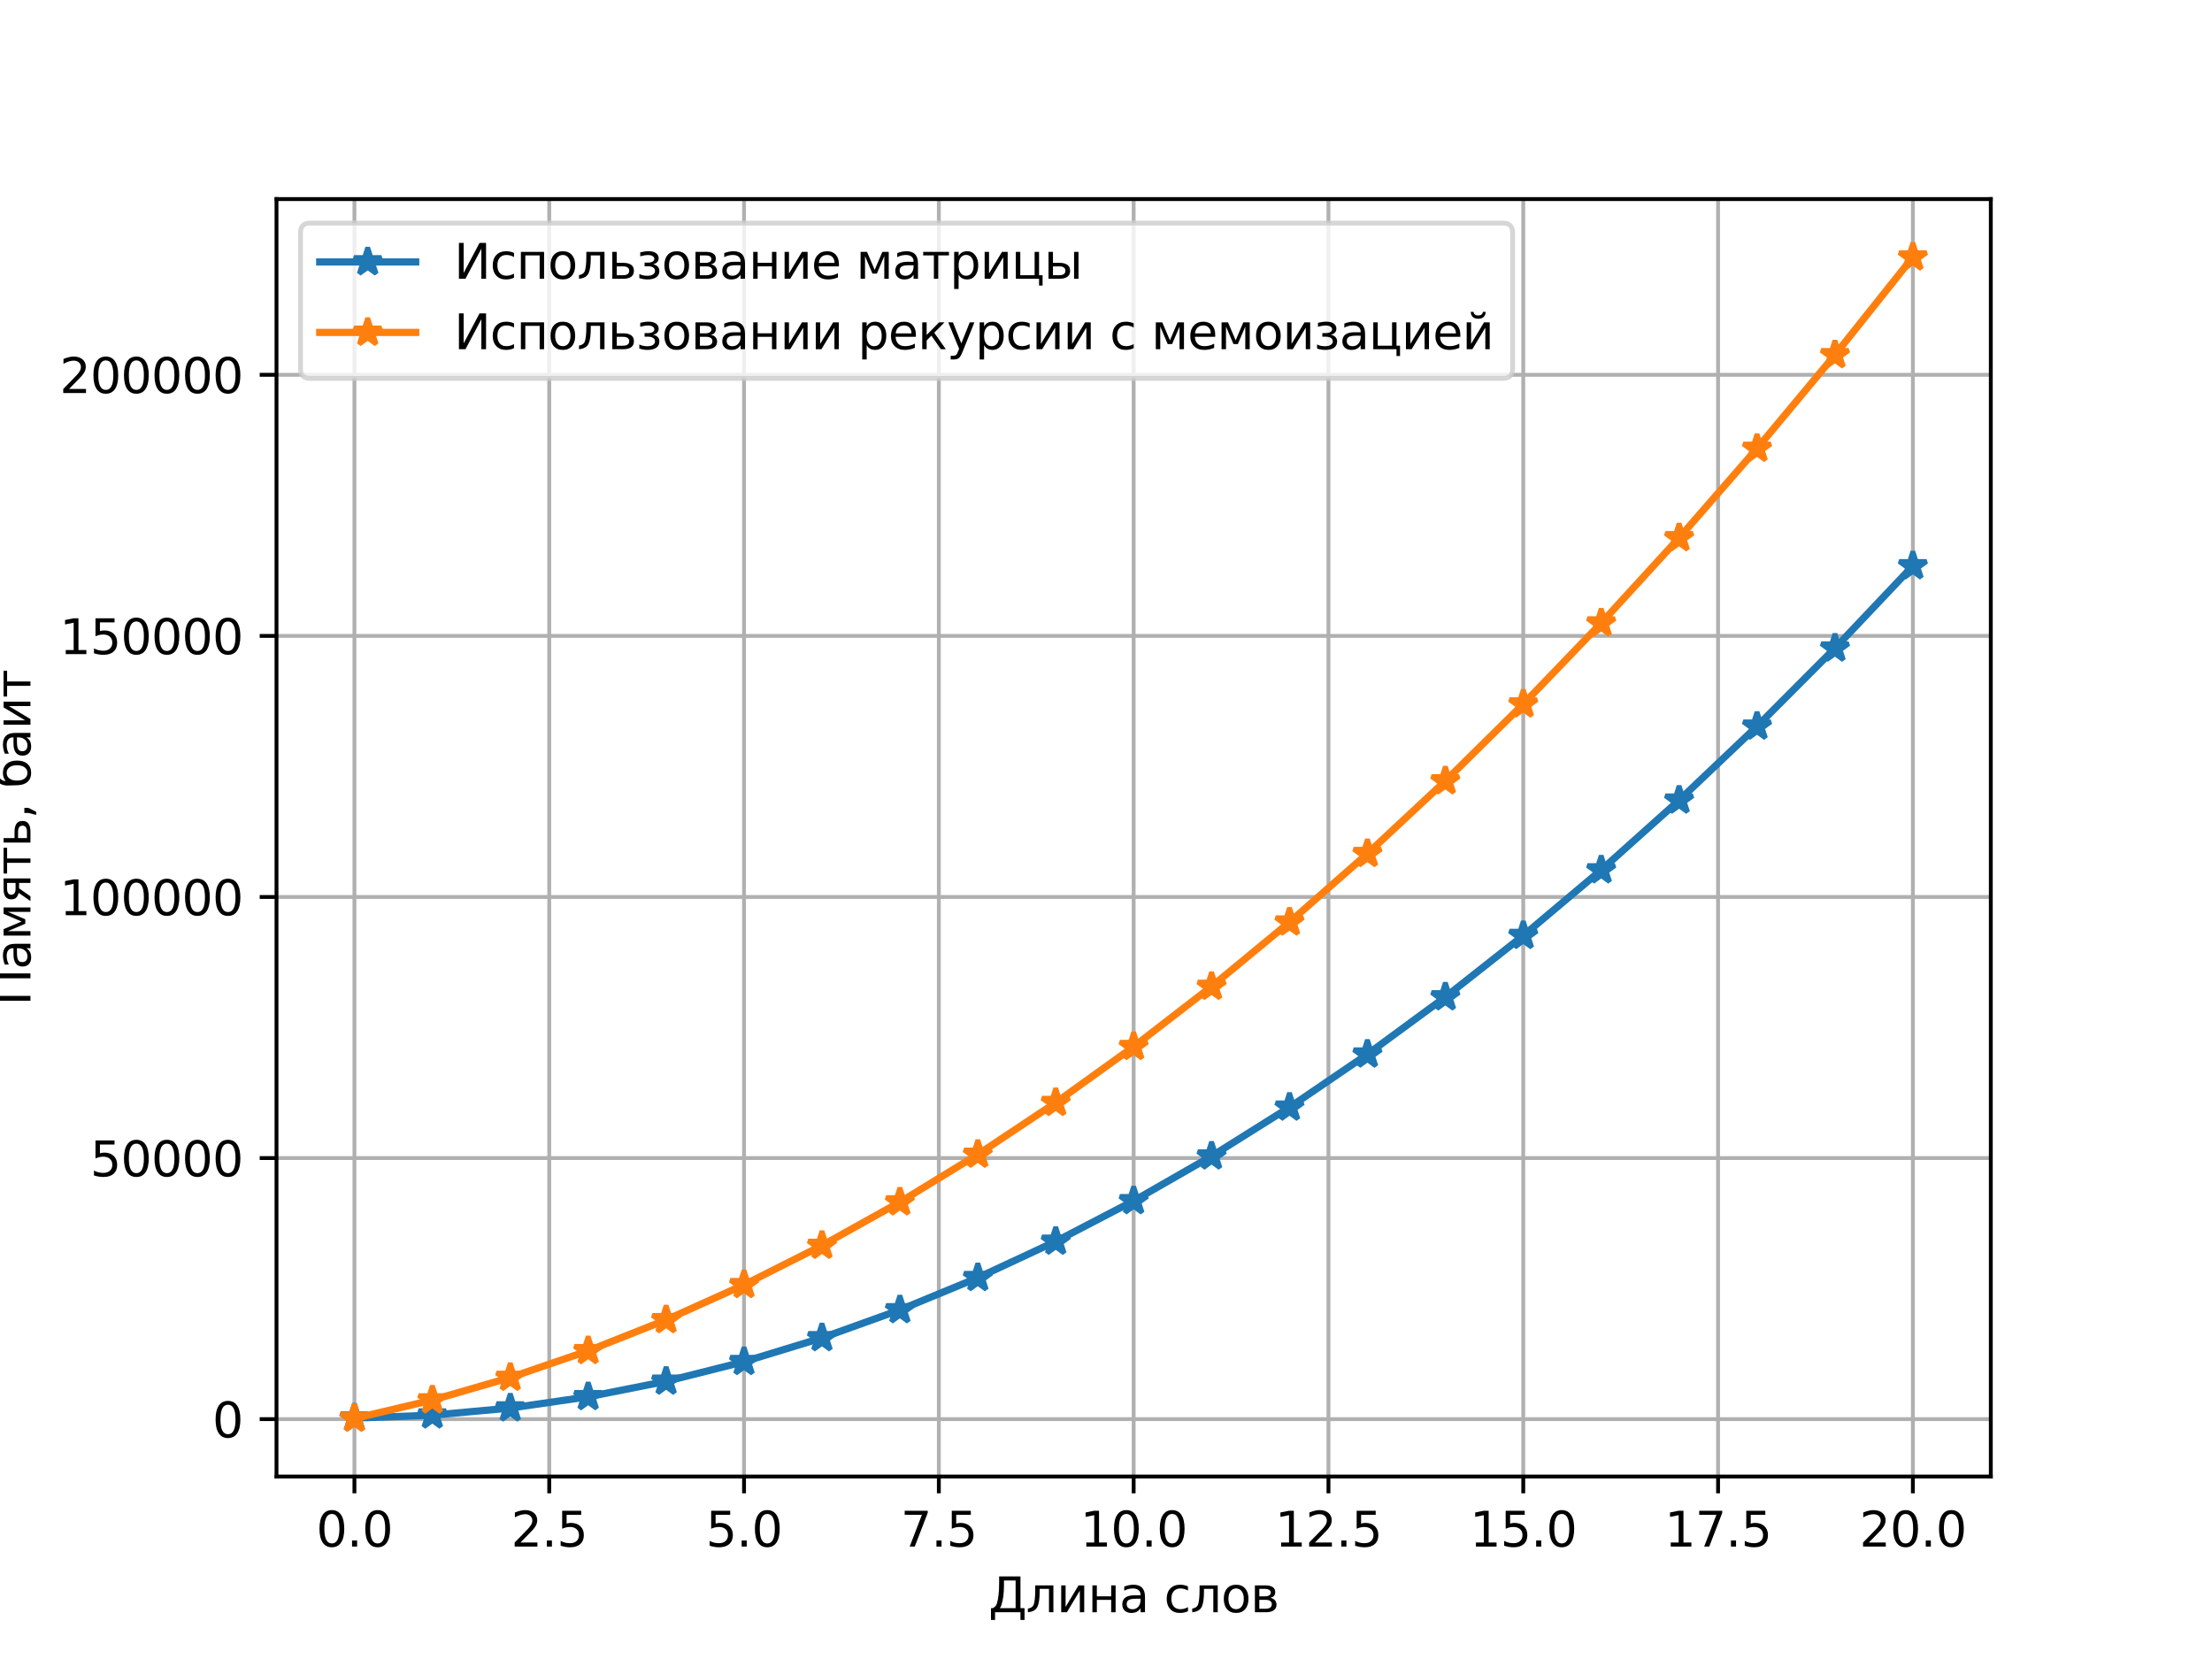 <?xml version="1.0" encoding="utf-8" standalone="no"?>
<!DOCTYPE svg PUBLIC "-//W3C//DTD SVG 1.1//EN"
  "http://www.w3.org/Graphics/SVG/1.1/DTD/svg11.dtd">
<svg height="345.6pt" version="1.1" viewBox="0 0 460.8 345.6" width="460.8pt" xmlns="http://www.w3.org/2000/svg" xmlns:xlink="http://www.w3.org/1999/xlink">
 <defs>
  <style type="text/css">*{stroke-linecap:butt;stroke-linejoin:round;}</style>
 </defs>
 <g id="figure_1">
  <g id="patch_1">
   <path d="M 0 345.6 
L 460.8 345.6 
L 460.8 0 
L 0 0 
z
" style="fill:#ffffff;"/>
  </g>
  <g id="axes_1">
   <g id="patch_2">
    <path d="M 57.6 307.584 
L 414.72 307.584 
L 414.72 41.472 
L 57.6 41.472 
z
" style="fill:#ffffff;"/>
   </g>
   <g id="matplotlib.axis_1">
    <g id="xtick_1">
     <g id="line2d_1">
      <path clip-path="url(#pf366c580e3)" d="M 73.833 307.584 
L 73.833 41.472 
" style="fill:none;stroke:#b0b0b0;stroke-linecap:square;stroke-width:0.8;"/>
     </g>
     <g id="line2d_2">
      <defs>
       <path d="M 0 0 
L 0 3.5 
" id="me7eee700e1" style="stroke:#000000;stroke-width:0.8;"/>
      </defs>
      <g>
       <use style="stroke:#000000;stroke-width:0.8;" x="73.833" xlink:href="#me7eee700e1" y="307.584"/>
      </g>
     </g>
     <g id="text_1">
      <!-- 0.0 -->
      <g transform="translate(65.881 322.182)scale(0.1 -0.1)">
       <defs>
        <path d="M 2034 4250 
Q 1547 4250 1301 3770 
Q 1056 3291 1056 2328 
Q 1056 1369 1301 889 
Q 1547 409 2034 409 
Q 2525 409 2770 889 
Q 3016 1369 3016 2328 
Q 3016 3291 2770 3770 
Q 2525 4250 2034 4250 
z
M 2034 4750 
Q 2819 4750 3233 4129 
Q 3647 3509 3647 2328 
Q 3647 1150 3233 529 
Q 2819 -91 2034 -91 
Q 1250 -91 836 529 
Q 422 1150 422 2328 
Q 422 3509 836 4129 
Q 1250 4750 2034 4750 
z
" id="DejaVuSans-30" transform="scale(0.016)"/>
        <path d="M 684 794 
L 1344 794 
L 1344 0 
L 684 0 
L 684 794 
z
" id="DejaVuSans-2e" transform="scale(0.016)"/>
       </defs>
       <use xlink:href="#DejaVuSans-30"/>
       <use x="63.623" xlink:href="#DejaVuSans-2e"/>
       <use x="95.41" xlink:href="#DejaVuSans-30"/>
      </g>
     </g>
    </g>
    <g id="xtick_2">
     <g id="line2d_3">
      <path clip-path="url(#pf366c580e3)" d="M 114.415 307.584 
L 114.415 41.472 
" style="fill:none;stroke:#b0b0b0;stroke-linecap:square;stroke-width:0.8;"/>
     </g>
     <g id="line2d_4">
      <g>
       <use style="stroke:#000000;stroke-width:0.8;" x="114.415" xlink:href="#me7eee700e1" y="307.584"/>
      </g>
     </g>
     <g id="text_2">
      <!-- 2.5 -->
      <g transform="translate(106.463 322.182)scale(0.1 -0.1)">
       <defs>
        <path d="M 1228 531 
L 3431 531 
L 3431 0 
L 469 0 
L 469 531 
Q 828 903 1448 1529 
Q 2069 2156 2228 2338 
Q 2531 2678 2651 2914 
Q 2772 3150 2772 3378 
Q 2772 3750 2511 3984 
Q 2250 4219 1831 4219 
Q 1534 4219 1204 4116 
Q 875 4013 500 3803 
L 500 4441 
Q 881 4594 1212 4672 
Q 1544 4750 1819 4750 
Q 2544 4750 2975 4387 
Q 3406 4025 3406 3419 
Q 3406 3131 3298 2873 
Q 3191 2616 2906 2266 
Q 2828 2175 2409 1742 
Q 1991 1309 1228 531 
z
" id="DejaVuSans-32" transform="scale(0.016)"/>
        <path d="M 691 4666 
L 3169 4666 
L 3169 4134 
L 1269 4134 
L 1269 2991 
Q 1406 3038 1543 3061 
Q 1681 3084 1819 3084 
Q 2600 3084 3056 2656 
Q 3513 2228 3513 1497 
Q 3513 744 3044 326 
Q 2575 -91 1722 -91 
Q 1428 -91 1123 -41 
Q 819 9 494 109 
L 494 744 
Q 775 591 1075 516 
Q 1375 441 1709 441 
Q 2250 441 2565 725 
Q 2881 1009 2881 1497 
Q 2881 1984 2565 2268 
Q 2250 2553 1709 2553 
Q 1456 2553 1204 2497 
Q 953 2441 691 2322 
L 691 4666 
z
" id="DejaVuSans-35" transform="scale(0.016)"/>
       </defs>
       <use xlink:href="#DejaVuSans-32"/>
       <use x="63.623" xlink:href="#DejaVuSans-2e"/>
       <use x="95.41" xlink:href="#DejaVuSans-35"/>
      </g>
     </g>
    </g>
    <g id="xtick_3">
     <g id="line2d_5">
      <path clip-path="url(#pf366c580e3)" d="M 154.996 307.584 
L 154.996 41.472 
" style="fill:none;stroke:#b0b0b0;stroke-linecap:square;stroke-width:0.8;"/>
     </g>
     <g id="line2d_6">
      <g>
       <use style="stroke:#000000;stroke-width:0.8;" x="154.996" xlink:href="#me7eee700e1" y="307.584"/>
      </g>
     </g>
     <g id="text_3">
      <!-- 5.0 -->
      <g transform="translate(147.045 322.182)scale(0.1 -0.1)">
       <use xlink:href="#DejaVuSans-35"/>
       <use x="63.623" xlink:href="#DejaVuSans-2e"/>
       <use x="95.41" xlink:href="#DejaVuSans-30"/>
      </g>
     </g>
    </g>
    <g id="xtick_4">
     <g id="line2d_7">
      <path clip-path="url(#pf366c580e3)" d="M 195.578 307.584 
L 195.578 41.472 
" style="fill:none;stroke:#b0b0b0;stroke-linecap:square;stroke-width:0.8;"/>
     </g>
     <g id="line2d_8">
      <g>
       <use style="stroke:#000000;stroke-width:0.8;" x="195.578" xlink:href="#me7eee700e1" y="307.584"/>
      </g>
     </g>
     <g id="text_4">
      <!-- 7.5 -->
      <g transform="translate(187.627 322.182)scale(0.1 -0.1)">
       <defs>
        <path d="M 525 4666 
L 3525 4666 
L 3525 4397 
L 1831 0 
L 1172 0 
L 2766 4134 
L 525 4134 
L 525 4666 
z
" id="DejaVuSans-37" transform="scale(0.016)"/>
       </defs>
       <use xlink:href="#DejaVuSans-37"/>
       <use x="63.623" xlink:href="#DejaVuSans-2e"/>
       <use x="95.41" xlink:href="#DejaVuSans-35"/>
      </g>
     </g>
    </g>
    <g id="xtick_5">
     <g id="line2d_9">
      <path clip-path="url(#pf366c580e3)" d="M 236.16 307.584 
L 236.16 41.472 
" style="fill:none;stroke:#b0b0b0;stroke-linecap:square;stroke-width:0.8;"/>
     </g>
     <g id="line2d_10">
      <g>
       <use style="stroke:#000000;stroke-width:0.8;" x="236.16" xlink:href="#me7eee700e1" y="307.584"/>
      </g>
     </g>
     <g id="text_5">
      <!-- 10.0 -->
      <g transform="translate(225.027 322.182)scale(0.1 -0.1)">
       <defs>
        <path d="M 794 531 
L 1825 531 
L 1825 4091 
L 703 3866 
L 703 4441 
L 1819 4666 
L 2450 4666 
L 2450 531 
L 3481 531 
L 3481 0 
L 794 0 
L 794 531 
z
" id="DejaVuSans-31" transform="scale(0.016)"/>
       </defs>
       <use xlink:href="#DejaVuSans-31"/>
       <use x="63.623" xlink:href="#DejaVuSans-30"/>
       <use x="127.246" xlink:href="#DejaVuSans-2e"/>
       <use x="159.033" xlink:href="#DejaVuSans-30"/>
      </g>
     </g>
    </g>
    <g id="xtick_6">
     <g id="line2d_11">
      <path clip-path="url(#pf366c580e3)" d="M 276.742 307.584 
L 276.742 41.472 
" style="fill:none;stroke:#b0b0b0;stroke-linecap:square;stroke-width:0.8;"/>
     </g>
     <g id="line2d_12">
      <g>
       <use style="stroke:#000000;stroke-width:0.8;" x="276.742" xlink:href="#me7eee700e1" y="307.584"/>
      </g>
     </g>
     <g id="text_6">
      <!-- 12.5 -->
      <g transform="translate(265.609 322.182)scale(0.1 -0.1)">
       <use xlink:href="#DejaVuSans-31"/>
       <use x="63.623" xlink:href="#DejaVuSans-32"/>
       <use x="127.246" xlink:href="#DejaVuSans-2e"/>
       <use x="159.033" xlink:href="#DejaVuSans-35"/>
      </g>
     </g>
    </g>
    <g id="xtick_7">
     <g id="line2d_13">
      <path clip-path="url(#pf366c580e3)" d="M 317.324 307.584 
L 317.324 41.472 
" style="fill:none;stroke:#b0b0b0;stroke-linecap:square;stroke-width:0.8;"/>
     </g>
     <g id="line2d_14">
      <g>
       <use style="stroke:#000000;stroke-width:0.8;" x="317.324" xlink:href="#me7eee700e1" y="307.584"/>
      </g>
     </g>
     <g id="text_7">
      <!-- 15.0 -->
      <g transform="translate(306.191 322.182)scale(0.1 -0.1)">
       <use xlink:href="#DejaVuSans-31"/>
       <use x="63.623" xlink:href="#DejaVuSans-35"/>
       <use x="127.246" xlink:href="#DejaVuSans-2e"/>
       <use x="159.033" xlink:href="#DejaVuSans-30"/>
      </g>
     </g>
    </g>
    <g id="xtick_8">
     <g id="line2d_15">
      <path clip-path="url(#pf366c580e3)" d="M 357.905 307.584 
L 357.905 41.472 
" style="fill:none;stroke:#b0b0b0;stroke-linecap:square;stroke-width:0.8;"/>
     </g>
     <g id="line2d_16">
      <g>
       <use style="stroke:#000000;stroke-width:0.8;" x="357.905" xlink:href="#me7eee700e1" y="307.584"/>
      </g>
     </g>
     <g id="text_8">
      <!-- 17.5 -->
      <g transform="translate(346.773 322.182)scale(0.1 -0.1)">
       <use xlink:href="#DejaVuSans-31"/>
       <use x="63.623" xlink:href="#DejaVuSans-37"/>
       <use x="127.246" xlink:href="#DejaVuSans-2e"/>
       <use x="159.033" xlink:href="#DejaVuSans-35"/>
      </g>
     </g>
    </g>
    <g id="xtick_9">
     <g id="line2d_17">
      <path clip-path="url(#pf366c580e3)" d="M 398.487 307.584 
L 398.487 41.472 
" style="fill:none;stroke:#b0b0b0;stroke-linecap:square;stroke-width:0.8;"/>
     </g>
     <g id="line2d_18">
      <g>
       <use style="stroke:#000000;stroke-width:0.8;" x="398.487" xlink:href="#me7eee700e1" y="307.584"/>
      </g>
     </g>
     <g id="text_9">
      <!-- 20.0 -->
      <g transform="translate(387.354 322.182)scale(0.1 -0.1)">
       <use xlink:href="#DejaVuSans-32"/>
       <use x="63.623" xlink:href="#DejaVuSans-30"/>
       <use x="127.246" xlink:href="#DejaVuSans-2e"/>
       <use x="159.033" xlink:href="#DejaVuSans-30"/>
      </g>
     </g>
    </g>
    <g id="text_10">
     <!-- Длина слов -->
     <g transform="translate(205.935 335.861)scale(0.1 -0.1)">
      <defs>
       <path d="M 1459 531 
L 3522 531 
L 3522 4134 
L 2006 4134 
L 2006 3472 
Q 2006 1913 1656 878 
Q 1584 666 1459 531 
z
M 538 531 
Q 956 728 1075 1103 
Q 1378 2066 1378 3784 
L 1378 4666 
L 4153 4666 
L 4153 531 
L 4684 531 
L 4684 -1003 
L 4153 -1003 
L 4153 0 
L 847 0 
L 847 -1003 
L 316 -1003 
L 316 531 
L 538 531 
z
" id="DejaVuSans-414" transform="scale(0.016)"/>
       <path d="M 238 0 
L 238 478 
Q 806 566 981 959 
Q 1194 1513 1194 2928 
L 1194 3500 
L 3559 3500 
L 3559 0 
L 2984 0 
L 2984 3041 
L 1769 3041 
L 1769 2694 
Q 1769 1344 1494 738 
Q 1200 91 238 0 
z
" id="DejaVuSans-43b" transform="scale(0.016)"/>
       <path d="M 3578 3500 
L 3578 0 
L 3006 0 
L 3006 2809 
L 1319 0 
L 581 0 
L 581 3500 
L 1153 3500 
L 1153 697 
L 2838 3500 
L 3578 3500 
z
" id="DejaVuSans-438" transform="scale(0.016)"/>
       <path d="M 581 3500 
L 1159 3500 
L 1159 2072 
L 3025 2072 
L 3025 3500 
L 3603 3500 
L 3603 0 
L 3025 0 
L 3025 1613 
L 1159 1613 
L 1159 0 
L 581 0 
L 581 3500 
z
" id="DejaVuSans-43d" transform="scale(0.016)"/>
       <path d="M 2194 1759 
Q 1497 1759 1228 1600 
Q 959 1441 959 1056 
Q 959 750 1161 570 
Q 1363 391 1709 391 
Q 2188 391 2477 730 
Q 2766 1069 2766 1631 
L 2766 1759 
L 2194 1759 
z
M 3341 1997 
L 3341 0 
L 2766 0 
L 2766 531 
Q 2569 213 2275 61 
Q 1981 -91 1556 -91 
Q 1019 -91 701 211 
Q 384 513 384 1019 
Q 384 1609 779 1909 
Q 1175 2209 1959 2209 
L 2766 2209 
L 2766 2266 
Q 2766 2663 2505 2880 
Q 2244 3097 1772 3097 
Q 1472 3097 1187 3025 
Q 903 2953 641 2809 
L 641 3341 
Q 956 3463 1253 3523 
Q 1550 3584 1831 3584 
Q 2591 3584 2966 3190 
Q 3341 2797 3341 1997 
z
" id="DejaVuSans-430" transform="scale(0.016)"/>
       <path id="DejaVuSans-20" transform="scale(0.016)"/>
       <path d="M 3122 3366 
L 3122 2828 
Q 2878 2963 2633 3030 
Q 2388 3097 2138 3097 
Q 1578 3097 1268 2742 
Q 959 2388 959 1747 
Q 959 1106 1268 751 
Q 1578 397 2138 397 
Q 2388 397 2633 464 
Q 2878 531 3122 666 
L 3122 134 
Q 2881 22 2623 -34 
Q 2366 -91 2075 -91 
Q 1284 -91 818 406 
Q 353 903 353 1747 
Q 353 2603 823 3093 
Q 1294 3584 2113 3584 
Q 2378 3584 2631 3529 
Q 2884 3475 3122 3366 
z
" id="DejaVuSans-441" transform="scale(0.016)"/>
       <path d="M 1959 3097 
Q 1497 3097 1228 2736 
Q 959 2375 959 1747 
Q 959 1119 1226 758 
Q 1494 397 1959 397 
Q 2419 397 2687 759 
Q 2956 1122 2956 1747 
Q 2956 2369 2687 2733 
Q 2419 3097 1959 3097 
z
M 1959 3584 
Q 2709 3584 3137 3096 
Q 3566 2609 3566 1747 
Q 3566 888 3137 398 
Q 2709 -91 1959 -91 
Q 1206 -91 779 398 
Q 353 888 353 1747 
Q 353 2609 779 3096 
Q 1206 3584 1959 3584 
z
" id="DejaVuSans-43e" transform="scale(0.016)"/>
       <path d="M 1156 1613 
L 1156 459 
L 1975 459 
Q 2369 459 2575 607 
Q 2781 756 2781 1038 
Q 2781 1319 2575 1466 
Q 2369 1613 1975 1613 
L 1156 1613 
z
M 1156 3041 
L 1156 2072 
L 1913 2072 
Q 2238 2072 2444 2201 
Q 2650 2331 2650 2563 
Q 2650 2794 2444 2917 
Q 2238 3041 1913 3041 
L 1156 3041 
z
M 581 3500 
L 1950 3500 
Q 2566 3500 2897 3275 
Q 3228 3050 3228 2634 
Q 3228 2313 3059 2123 
Q 2891 1934 2559 1888 
Q 2956 1813 3175 1575 
Q 3394 1338 3394 981 
Q 3394 513 3033 256 
Q 2672 0 2003 0 
L 581 0 
L 581 3500 
z
" id="DejaVuSans-432" transform="scale(0.016)"/>
      </defs>
      <use xlink:href="#DejaVuSans-414"/>
      <use x="78.125" xlink:href="#DejaVuSans-43b"/>
      <use x="142.041" xlink:href="#DejaVuSans-438"/>
      <use x="207.031" xlink:href="#DejaVuSans-43d"/>
      <use x="272.412" xlink:href="#DejaVuSans-430"/>
      <use x="333.691" xlink:href="#DejaVuSans-20"/>
      <use x="365.479" xlink:href="#DejaVuSans-441"/>
      <use x="420.459" xlink:href="#DejaVuSans-43b"/>
      <use x="484.375" xlink:href="#DejaVuSans-43e"/>
      <use x="545.557" xlink:href="#DejaVuSans-432"/>
     </g>
    </g>
   </g>
   <g id="matplotlib.axis_2">
    <g id="ytick_1">
     <g id="line2d_19">
      <path clip-path="url(#pf366c580e3)" d="M 57.6 295.632 
L 414.72 295.632 
" style="fill:none;stroke:#b0b0b0;stroke-linecap:square;stroke-width:0.8;"/>
     </g>
     <g id="line2d_20">
      <defs>
       <path d="M 0 0 
L -3.5 0 
" id="m4c86ac497a" style="stroke:#000000;stroke-width:0.8;"/>
      </defs>
      <g>
       <use style="stroke:#000000;stroke-width:0.8;" x="57.6" xlink:href="#m4c86ac497a" y="295.632"/>
      </g>
     </g>
     <g id="text_11">
      <!-- 0 -->
      <g transform="translate(44.237 299.431)scale(0.1 -0.1)">
       <use xlink:href="#DejaVuSans-30"/>
      </g>
     </g>
    </g>
    <g id="ytick_2">
     <g id="line2d_21">
      <path clip-path="url(#pf366c580e3)" d="M 57.6 241.243 
L 414.72 241.243 
" style="fill:none;stroke:#b0b0b0;stroke-linecap:square;stroke-width:0.8;"/>
     </g>
     <g id="line2d_22">
      <g>
       <use style="stroke:#000000;stroke-width:0.8;" x="57.6" xlink:href="#m4c86ac497a" y="241.243"/>
      </g>
     </g>
     <g id="text_12">
      <!-- 50000 -->
      <g transform="translate(18.788 245.042)scale(0.1 -0.1)">
       <use xlink:href="#DejaVuSans-35"/>
       <use x="63.623" xlink:href="#DejaVuSans-30"/>
       <use x="127.246" xlink:href="#DejaVuSans-30"/>
       <use x="190.869" xlink:href="#DejaVuSans-30"/>
       <use x="254.492" xlink:href="#DejaVuSans-30"/>
      </g>
     </g>
    </g>
    <g id="ytick_3">
     <g id="line2d_23">
      <path clip-path="url(#pf366c580e3)" d="M 57.6 186.855 
L 414.72 186.855 
" style="fill:none;stroke:#b0b0b0;stroke-linecap:square;stroke-width:0.8;"/>
     </g>
     <g id="line2d_24">
      <g>
       <use style="stroke:#000000;stroke-width:0.8;" x="57.6" xlink:href="#m4c86ac497a" y="186.855"/>
      </g>
     </g>
     <g id="text_13">
      <!-- 100000 -->
      <g transform="translate(12.425 190.654)scale(0.1 -0.1)">
       <use xlink:href="#DejaVuSans-31"/>
       <use x="63.623" xlink:href="#DejaVuSans-30"/>
       <use x="127.246" xlink:href="#DejaVuSans-30"/>
       <use x="190.869" xlink:href="#DejaVuSans-30"/>
       <use x="254.492" xlink:href="#DejaVuSans-30"/>
       <use x="318.115" xlink:href="#DejaVuSans-30"/>
      </g>
     </g>
    </g>
    <g id="ytick_4">
     <g id="line2d_25">
      <path clip-path="url(#pf366c580e3)" d="M 57.6 132.466 
L 414.72 132.466 
" style="fill:none;stroke:#b0b0b0;stroke-linecap:square;stroke-width:0.8;"/>
     </g>
     <g id="line2d_26">
      <g>
       <use style="stroke:#000000;stroke-width:0.8;" x="57.6" xlink:href="#m4c86ac497a" y="132.466"/>
      </g>
     </g>
     <g id="text_14">
      <!-- 150000 -->
      <g transform="translate(12.425 136.265)scale(0.1 -0.1)">
       <use xlink:href="#DejaVuSans-31"/>
       <use x="63.623" xlink:href="#DejaVuSans-35"/>
       <use x="127.246" xlink:href="#DejaVuSans-30"/>
       <use x="190.869" xlink:href="#DejaVuSans-30"/>
       <use x="254.492" xlink:href="#DejaVuSans-30"/>
       <use x="318.115" xlink:href="#DejaVuSans-30"/>
      </g>
     </g>
    </g>
    <g id="ytick_5">
     <g id="line2d_27">
      <path clip-path="url(#pf366c580e3)" d="M 57.6 78.078 
L 414.72 78.078 
" style="fill:none;stroke:#b0b0b0;stroke-linecap:square;stroke-width:0.8;"/>
     </g>
     <g id="line2d_28">
      <g>
       <use style="stroke:#000000;stroke-width:0.8;" x="57.6" xlink:href="#m4c86ac497a" y="78.078"/>
      </g>
     </g>
     <g id="text_15">
      <!-- 200000 -->
      <g transform="translate(12.425 81.877)scale(0.1 -0.1)">
       <use xlink:href="#DejaVuSans-32"/>
       <use x="63.623" xlink:href="#DejaVuSans-30"/>
       <use x="127.246" xlink:href="#DejaVuSans-30"/>
       <use x="190.869" xlink:href="#DejaVuSans-30"/>
       <use x="254.492" xlink:href="#DejaVuSans-30"/>
       <use x="318.115" xlink:href="#DejaVuSans-30"/>
      </g>
     </g>
    </g>
    <g id="text_16">
     <!-- Память, байт -->
     <g transform="translate(6.345 209.479)rotate(-90)scale(0.1 -0.1)">
      <defs>
       <path d="M 4184 4666 
L 4184 0 
L 3553 0 
L 3553 4134 
L 1259 4134 
L 1259 0 
L 628 0 
L 628 4666 
L 4184 4666 
z
" id="DejaVuSans-41f" transform="scale(0.016)"/>
       <path d="M 581 3500 
L 1422 3500 
L 2416 1156 
L 3413 3500 
L 4247 3500 
L 4247 0 
L 3669 0 
L 3669 2950 
L 2703 672 
L 2128 672 
L 1159 2950 
L 1159 0 
L 581 0 
L 581 3500 
z
" id="DejaVuSans-43c" transform="scale(0.016)"/>
       <path d="M 1181 2491 
Q 1181 2231 1381 2084 
Q 1581 1938 1953 1938 
L 2728 1938 
L 2728 3041 
L 1953 3041 
Q 1581 3041 1381 2897 
Q 1181 2753 1181 2491 
z
M 363 0 
L 1431 1534 
Q 1069 1616 828 1830 
Q 588 2044 588 2491 
Q 588 2997 923 3248 
Q 1259 3500 1938 3500 
L 3306 3500 
L 3306 0 
L 2728 0 
L 2728 1478 
L 2013 1478 
L 981 0 
L 363 0 
z
" id="DejaVuSans-44f" transform="scale(0.016)"/>
       <path d="M 188 3500 
L 3541 3500 
L 3541 3041 
L 2147 3041 
L 2147 0 
L 1581 0 
L 1581 3041 
L 188 3041 
L 188 3500 
z
" id="DejaVuSans-442" transform="scale(0.016)"/>
       <path d="M 2781 1038 
Q 2781 1319 2576 1466 
Q 2372 1613 1978 1613 
L 1159 1613 
L 1159 459 
L 1978 459 
Q 2372 459 2576 607 
Q 2781 756 2781 1038 
z
M 581 3500 
L 1159 3500 
L 1159 2072 
L 2003 2072 
Q 2672 2072 3033 1817 
Q 3394 1563 3394 1038 
Q 3394 513 3033 256 
Q 2672 0 2003 0 
L 581 0 
L 581 3500 
z
" id="DejaVuSans-44c" transform="scale(0.016)"/>
       <path d="M 750 794 
L 1409 794 
L 1409 256 
L 897 -744 
L 494 -744 
L 750 256 
L 750 794 
z
" id="DejaVuSans-2c" transform="scale(0.016)"/>
       <path d="M 1991 3584 
Q 2741 3584 3169 3096 
Q 3597 2609 3597 1747 
Q 3597 888 3169 398 
Q 2741 -91 1991 -91 
Q 1238 -91 822 384 
Q 406 859 384 1747 
L 366 2463 
Q 350 2834 350 2963 
Q 350 3463 531 3831 
Q 816 4409 1308 4659 
Q 1800 4909 2625 4916 
Q 3006 4919 3175 4972 
L 3334 4516 
Q 3181 4453 3041 4450 
L 2259 4397 
Q 1866 4369 1628 4231 
Q 1006 3866 947 3388 
L 925 3213 
Q 1331 3584 1991 3584 
z
M 1991 3097 
Q 1528 3097 1259 2736 
Q 991 2375 991 1747 
Q 991 1119 1258 758 
Q 1525 397 1991 397 
Q 2450 397 2719 759 
Q 2988 1122 2988 1747 
Q 2988 2369 2719 2733 
Q 2450 3097 1991 3097 
z
" id="DejaVuSans-431" transform="scale(0.016)"/>
       <path d="M 3578 3500 
L 3578 0 
L 3006 0 
L 3006 2809 
L 1319 0 
L 581 0 
L 581 3500 
L 1153 3500 
L 1153 697 
L 2838 3500 
L 3578 3500 
z
M 1103 4862 
L 1472 4862 
Q 1506 4628 1657 4510 
Q 1809 4393 2081 4393 
Q 2350 4393 2500 4509 
Q 2650 4625 2691 4862 
L 3059 4862 
Q 3028 4415 2781 4190 
Q 2534 3965 2081 3965 
Q 1628 3965 1381 4190 
Q 1134 4415 1103 4862 
z
" id="DejaVuSans-439" transform="scale(0.016)"/>
      </defs>
      <use xlink:href="#DejaVuSans-41f"/>
      <use x="75.195" xlink:href="#DejaVuSans-430"/>
      <use x="136.475" xlink:href="#DejaVuSans-43c"/>
      <use x="211.914" xlink:href="#DejaVuSans-44f"/>
      <use x="272.07" xlink:href="#DejaVuSans-442"/>
      <use x="330.322" xlink:href="#DejaVuSans-44c"/>
      <use x="389.258" xlink:href="#DejaVuSans-2c"/>
      <use x="421.045" xlink:href="#DejaVuSans-20"/>
      <use x="452.832" xlink:href="#DejaVuSans-431"/>
      <use x="514.502" xlink:href="#DejaVuSans-430"/>
      <use x="575.781" xlink:href="#DejaVuSans-439"/>
      <use x="640.771" xlink:href="#DejaVuSans-442"/>
     </g>
    </g>
   </g>
   <g id="line2d_29">
    <path clip-path="url(#pf366c580e3)" d="M 73.833 295.414 
L 90.065 294.805 
L 106.298 293.326 
L 122.531 290.976 
L 138.764 287.756 
L 154.996 283.666 
L 171.229 278.706 
L 187.462 272.875 
L 203.695 266.175 
L 219.927 258.604 
L 236.16 250.163 
L 252.393 240.851 
L 268.625 230.67 
L 284.858 219.618 
L 301.091 207.696 
L 317.324 194.904 
L 333.556 181.242 
L 349.789 166.709 
L 366.022 151.306 
L 382.255 135.033 
L 398.487 117.89 
" style="fill:none;stroke:#1f77b4;stroke-linecap:square;stroke-width:1.5;"/>
    <defs>
     <path d="M 0 -3 
L -0.674 -0.927 
L -2.853 -0.927 
L -1.09 0.354 
L -1.763 2.427 
L -0 1.146 
L 1.763 2.427 
L 1.09 0.354 
L 2.853 -0.927 
L 0.674 -0.927 
z
" id="m980ac0255e" style="stroke:#1f77b4;stroke-linejoin:bevel;"/>
    </defs>
    <g clip-path="url(#pf366c580e3)">
     <use style="fill:#1f77b4;stroke:#1f77b4;stroke-linejoin:bevel;" x="73.833" xlink:href="#m980ac0255e" y="295.414"/>
     <use style="fill:#1f77b4;stroke:#1f77b4;stroke-linejoin:bevel;" x="90.065" xlink:href="#m980ac0255e" y="294.805"/>
     <use style="fill:#1f77b4;stroke:#1f77b4;stroke-linejoin:bevel;" x="106.298" xlink:href="#m980ac0255e" y="293.326"/>
     <use style="fill:#1f77b4;stroke:#1f77b4;stroke-linejoin:bevel;" x="122.531" xlink:href="#m980ac0255e" y="290.976"/>
     <use style="fill:#1f77b4;stroke:#1f77b4;stroke-linejoin:bevel;" x="138.764" xlink:href="#m980ac0255e" y="287.756"/>
     <use style="fill:#1f77b4;stroke:#1f77b4;stroke-linejoin:bevel;" x="154.996" xlink:href="#m980ac0255e" y="283.666"/>
     <use style="fill:#1f77b4;stroke:#1f77b4;stroke-linejoin:bevel;" x="171.229" xlink:href="#m980ac0255e" y="278.706"/>
     <use style="fill:#1f77b4;stroke:#1f77b4;stroke-linejoin:bevel;" x="187.462" xlink:href="#m980ac0255e" y="272.875"/>
     <use style="fill:#1f77b4;stroke:#1f77b4;stroke-linejoin:bevel;" x="203.695" xlink:href="#m980ac0255e" y="266.175"/>
     <use style="fill:#1f77b4;stroke:#1f77b4;stroke-linejoin:bevel;" x="219.927" xlink:href="#m980ac0255e" y="258.604"/>
     <use style="fill:#1f77b4;stroke:#1f77b4;stroke-linejoin:bevel;" x="236.16" xlink:href="#m980ac0255e" y="250.163"/>
     <use style="fill:#1f77b4;stroke:#1f77b4;stroke-linejoin:bevel;" x="252.393" xlink:href="#m980ac0255e" y="240.851"/>
     <use style="fill:#1f77b4;stroke:#1f77b4;stroke-linejoin:bevel;" x="268.625" xlink:href="#m980ac0255e" y="230.67"/>
     <use style="fill:#1f77b4;stroke:#1f77b4;stroke-linejoin:bevel;" x="284.858" xlink:href="#m980ac0255e" y="219.618"/>
     <use style="fill:#1f77b4;stroke:#1f77b4;stroke-linejoin:bevel;" x="301.091" xlink:href="#m980ac0255e" y="207.696"/>
     <use style="fill:#1f77b4;stroke:#1f77b4;stroke-linejoin:bevel;" x="317.324" xlink:href="#m980ac0255e" y="194.904"/>
     <use style="fill:#1f77b4;stroke:#1f77b4;stroke-linejoin:bevel;" x="333.556" xlink:href="#m980ac0255e" y="181.242"/>
     <use style="fill:#1f77b4;stroke:#1f77b4;stroke-linejoin:bevel;" x="349.789" xlink:href="#m980ac0255e" y="166.709"/>
     <use style="fill:#1f77b4;stroke:#1f77b4;stroke-linejoin:bevel;" x="366.022" xlink:href="#m980ac0255e" y="151.306"/>
     <use style="fill:#1f77b4;stroke:#1f77b4;stroke-linejoin:bevel;" x="382.255" xlink:href="#m980ac0255e" y="135.033"/>
     <use style="fill:#1f77b4;stroke:#1f77b4;stroke-linejoin:bevel;" x="398.487" xlink:href="#m980ac0255e" y="117.89"/>
    </g>
   </g>
   <g id="line2d_30">
    <path clip-path="url(#pf366c580e3)" d="M 73.833 295.488 
L 90.065 291.659 
L 106.298 286.96 
L 122.531 281.391 
L 138.764 274.951 
L 154.996 267.641 
L 171.229 259.461 
L 187.462 250.411 
L 203.695 240.49 
L 219.927 229.7 
L 236.16 218.039 
L 252.393 205.508 
L 268.625 192.106 
L 284.858 177.835 
L 301.091 162.693 
L 317.324 146.681 
L 333.556 129.799 
L 349.789 112.047 
L 366.022 93.424 
L 382.255 73.931 
L 398.487 53.568 
" style="fill:none;stroke:#ff7f0e;stroke-linecap:square;stroke-width:1.5;"/>
    <defs>
     <path d="M 0 -3 
L -0.674 -0.927 
L -2.853 -0.927 
L -1.09 0.354 
L -1.763 2.427 
L -0 1.146 
L 1.763 2.427 
L 1.09 0.354 
L 2.853 -0.927 
L 0.674 -0.927 
z
" id="m3e31c14a57" style="stroke:#ff7f0e;stroke-linejoin:bevel;"/>
    </defs>
    <g clip-path="url(#pf366c580e3)">
     <use style="fill:#ff7f0e;stroke:#ff7f0e;stroke-linejoin:bevel;" x="73.833" xlink:href="#m3e31c14a57" y="295.488"/>
     <use style="fill:#ff7f0e;stroke:#ff7f0e;stroke-linejoin:bevel;" x="90.065" xlink:href="#m3e31c14a57" y="291.659"/>
     <use style="fill:#ff7f0e;stroke:#ff7f0e;stroke-linejoin:bevel;" x="106.298" xlink:href="#m3e31c14a57" y="286.96"/>
     <use style="fill:#ff7f0e;stroke:#ff7f0e;stroke-linejoin:bevel;" x="122.531" xlink:href="#m3e31c14a57" y="281.391"/>
     <use style="fill:#ff7f0e;stroke:#ff7f0e;stroke-linejoin:bevel;" x="138.764" xlink:href="#m3e31c14a57" y="274.951"/>
     <use style="fill:#ff7f0e;stroke:#ff7f0e;stroke-linejoin:bevel;" x="154.996" xlink:href="#m3e31c14a57" y="267.641"/>
     <use style="fill:#ff7f0e;stroke:#ff7f0e;stroke-linejoin:bevel;" x="171.229" xlink:href="#m3e31c14a57" y="259.461"/>
     <use style="fill:#ff7f0e;stroke:#ff7f0e;stroke-linejoin:bevel;" x="187.462" xlink:href="#m3e31c14a57" y="250.411"/>
     <use style="fill:#ff7f0e;stroke:#ff7f0e;stroke-linejoin:bevel;" x="203.695" xlink:href="#m3e31c14a57" y="240.49"/>
     <use style="fill:#ff7f0e;stroke:#ff7f0e;stroke-linejoin:bevel;" x="219.927" xlink:href="#m3e31c14a57" y="229.7"/>
     <use style="fill:#ff7f0e;stroke:#ff7f0e;stroke-linejoin:bevel;" x="236.16" xlink:href="#m3e31c14a57" y="218.039"/>
     <use style="fill:#ff7f0e;stroke:#ff7f0e;stroke-linejoin:bevel;" x="252.393" xlink:href="#m3e31c14a57" y="205.508"/>
     <use style="fill:#ff7f0e;stroke:#ff7f0e;stroke-linejoin:bevel;" x="268.625" xlink:href="#m3e31c14a57" y="192.106"/>
     <use style="fill:#ff7f0e;stroke:#ff7f0e;stroke-linejoin:bevel;" x="284.858" xlink:href="#m3e31c14a57" y="177.835"/>
     <use style="fill:#ff7f0e;stroke:#ff7f0e;stroke-linejoin:bevel;" x="301.091" xlink:href="#m3e31c14a57" y="162.693"/>
     <use style="fill:#ff7f0e;stroke:#ff7f0e;stroke-linejoin:bevel;" x="317.324" xlink:href="#m3e31c14a57" y="146.681"/>
     <use style="fill:#ff7f0e;stroke:#ff7f0e;stroke-linejoin:bevel;" x="333.556" xlink:href="#m3e31c14a57" y="129.799"/>
     <use style="fill:#ff7f0e;stroke:#ff7f0e;stroke-linejoin:bevel;" x="349.789" xlink:href="#m3e31c14a57" y="112.047"/>
     <use style="fill:#ff7f0e;stroke:#ff7f0e;stroke-linejoin:bevel;" x="366.022" xlink:href="#m3e31c14a57" y="93.424"/>
     <use style="fill:#ff7f0e;stroke:#ff7f0e;stroke-linejoin:bevel;" x="382.255" xlink:href="#m3e31c14a57" y="73.931"/>
     <use style="fill:#ff7f0e;stroke:#ff7f0e;stroke-linejoin:bevel;" x="398.487" xlink:href="#m3e31c14a57" y="53.568"/>
    </g>
   </g>
   <g id="patch_3">
    <path d="M 57.6 307.584 
L 57.6 41.472 
" style="fill:none;stroke:#000000;stroke-linecap:square;stroke-linejoin:miter;stroke-width:0.8;"/>
   </g>
   <g id="patch_4">
    <path d="M 414.72 307.584 
L 414.72 41.472 
" style="fill:none;stroke:#000000;stroke-linecap:square;stroke-linejoin:miter;stroke-width:0.8;"/>
   </g>
   <g id="patch_5">
    <path d="M 57.6 307.584 
L 414.72 307.584 
" style="fill:none;stroke:#000000;stroke-linecap:square;stroke-linejoin:miter;stroke-width:0.8;"/>
   </g>
   <g id="patch_6">
    <path d="M 57.6 41.472 
L 414.72 41.472 
" style="fill:none;stroke:#000000;stroke-linecap:square;stroke-linejoin:miter;stroke-width:0.8;"/>
   </g>
   <g id="legend_1">
    <g id="patch_7">
     <path d="M 64.6 78.828 
L 313.111 78.828 
Q 315.111 78.828 315.111 76.828 
L 315.111 48.472 
Q 315.111 46.472 313.111 46.472 
L 64.6 46.472 
Q 62.6 46.472 62.6 48.472 
L 62.6 76.828 
Q 62.6 78.828 64.6 78.828 
z
" style="fill:#ffffff;opacity:0.8;stroke:#cccccc;stroke-linejoin:miter;"/>
    </g>
    <g id="line2d_31">
     <path d="M 66.6 54.57 
L 86.6 54.57 
" style="fill:none;stroke:#1f77b4;stroke-linecap:square;stroke-width:1.5;"/>
    </g>
    <g id="line2d_32">
     <g>
      <use style="fill:#1f77b4;stroke:#1f77b4;stroke-linejoin:bevel;" x="76.6" xlink:href="#m980ac0255e" y="54.57"/>
     </g>
    </g>
    <g id="text_17">
     <!-- Использование матрицы -->
     <g transform="translate(94.6 58.07)scale(0.1 -0.1)">
      <defs>
       <path d="M 4159 4666 
L 4159 0 
L 3547 0 
L 3547 3903 
L 1478 0 
L 628 0 
L 628 4666 
L 1241 4666 
L 1241 763 
L 3309 4666 
L 4159 4666 
z
" id="DejaVuSans-418" transform="scale(0.016)"/>
       <path d="M 3603 3500 
L 3603 0 
L 3025 0 
L 3025 3041 
L 1159 3041 
L 1159 0 
L 581 0 
L 581 3500 
L 3603 3500 
z
" id="DejaVuSans-43f" transform="scale(0.016)"/>
       <path d="M 2206 1888 
Q 2594 1813 2809 1584 
Q 3025 1356 3025 1019 
Q 3025 478 2622 193 
Q 2219 -91 1475 -91 
Q 1225 -91 961 -47 
Q 697 -3 416 84 
L 416 619 
Q 638 503 903 445 
Q 1169 388 1459 388 
Q 1931 388 2195 563 
Q 2459 738 2459 1019 
Q 2459 1294 2225 1461 
Q 1991 1628 1563 1628 
L 1100 1628 
L 1100 2103 
L 1584 2103 
Q 1947 2103 2158 2242 
Q 2369 2381 2369 2600 
Q 2369 2800 2151 2944 
Q 1934 3088 1563 3088 
Q 1341 3088 1089 3047 
Q 838 3006 534 2916 
L 534 3438 
Q 841 3513 1106 3550 
Q 1372 3588 1609 3588 
Q 2222 3588 2576 3342 
Q 2931 3097 2931 2656 
Q 2931 2366 2743 2164 
Q 2556 1963 2206 1888 
z
" id="DejaVuSans-437" transform="scale(0.016)"/>
       <path d="M 3597 1894 
L 3597 1613 
L 953 1613 
Q 991 1019 1311 708 
Q 1631 397 2203 397 
Q 2534 397 2845 478 
Q 3156 559 3463 722 
L 3463 178 
Q 3153 47 2828 -22 
Q 2503 -91 2169 -91 
Q 1331 -91 842 396 
Q 353 884 353 1716 
Q 353 2575 817 3079 
Q 1281 3584 2069 3584 
Q 2775 3584 3186 3129 
Q 3597 2675 3597 1894 
z
M 3022 2063 
Q 3016 2534 2758 2815 
Q 2500 3097 2075 3097 
Q 1594 3097 1305 2825 
Q 1016 2553 972 2059 
L 3022 2063 
z
" id="DejaVuSans-435" transform="scale(0.016)"/>
       <path d="M 1159 525 
L 1159 -1331 
L 581 -1331 
L 581 3500 
L 1159 3500 
L 1159 2969 
Q 1341 3281 1617 3432 
Q 1894 3584 2278 3584 
Q 2916 3584 3314 3078 
Q 3713 2572 3713 1747 
Q 3713 922 3314 415 
Q 2916 -91 2278 -91 
Q 1894 -91 1617 61 
Q 1341 213 1159 525 
z
M 3116 1747 
Q 3116 2381 2855 2742 
Q 2594 3103 2138 3103 
Q 1681 3103 1420 2742 
Q 1159 2381 1159 1747 
Q 1159 1113 1420 752 
Q 1681 391 2138 391 
Q 2594 391 2855 752 
Q 3116 1113 3116 1747 
z
" id="DejaVuSans-440" transform="scale(0.016)"/>
       <path d="M 3603 0 
L 581 0 
L 581 3500 
L 1159 3500 
L 1159 459 
L 3025 459 
L 3025 3500 
L 3603 3500 
L 3603 459 
L 4063 459 
L 4063 -884 
L 3603 -884 
L 3603 0 
z
" id="DejaVuSans-446" transform="scale(0.016)"/>
       <path d="M 3909 3500 
L 4484 3500 
L 4484 0 
L 3909 0 
L 3909 3500 
z
M 4197 3584 
L 4197 3584 
z
M 2781 1038 
Q 2781 1319 2576 1466 
Q 2372 1613 1978 1613 
L 1159 1613 
L 1159 459 
L 1978 459 
Q 2372 459 2576 607 
Q 2781 756 2781 1038 
z
M 581 3500 
L 1159 3500 
L 1159 2072 
L 2003 2072 
Q 2672 2072 3033 1817 
Q 3394 1563 3394 1038 
Q 3394 513 3033 256 
Q 2672 0 2003 0 
L 581 0 
L 581 3500 
z
" id="DejaVuSans-44b" transform="scale(0.016)"/>
      </defs>
      <use xlink:href="#DejaVuSans-418"/>
      <use x="74.805" xlink:href="#DejaVuSans-441"/>
      <use x="129.785" xlink:href="#DejaVuSans-43f"/>
      <use x="195.166" xlink:href="#DejaVuSans-43e"/>
      <use x="256.348" xlink:href="#DejaVuSans-43b"/>
      <use x="320.264" xlink:href="#DejaVuSans-44c"/>
      <use x="379.199" xlink:href="#DejaVuSans-437"/>
      <use x="432.373" xlink:href="#DejaVuSans-43e"/>
      <use x="493.555" xlink:href="#DejaVuSans-432"/>
      <use x="552.49" xlink:href="#DejaVuSans-430"/>
      <use x="613.77" xlink:href="#DejaVuSans-43d"/>
      <use x="679.15" xlink:href="#DejaVuSans-438"/>
      <use x="744.141" xlink:href="#DejaVuSans-435"/>
      <use x="805.664" xlink:href="#DejaVuSans-20"/>
      <use x="837.451" xlink:href="#DejaVuSans-43c"/>
      <use x="912.891" xlink:href="#DejaVuSans-430"/>
      <use x="974.17" xlink:href="#DejaVuSans-442"/>
      <use x="1032.422" xlink:href="#DejaVuSans-440"/>
      <use x="1095.898" xlink:href="#DejaVuSans-438"/>
      <use x="1160.889" xlink:href="#DejaVuSans-446"/>
      <use x="1228.955" xlink:href="#DejaVuSans-44b"/>
     </g>
    </g>
    <g id="line2d_33">
     <path d="M 66.6 69.249 
L 86.6 69.249 
" style="fill:none;stroke:#ff7f0e;stroke-linecap:square;stroke-width:1.5;"/>
    </g>
    <g id="line2d_34">
     <g>
      <use style="fill:#ff7f0e;stroke:#ff7f0e;stroke-linejoin:bevel;" x="76.6" xlink:href="#m3e31c14a57" y="69.249"/>
     </g>
    </g>
    <g id="text_18">
     <!-- Использовании рекурсии с мемоизацией -->
     <g transform="translate(94.6 72.749)scale(0.1 -0.1)">
      <defs>
       <path d="M 581 3500 
L 1153 3500 
L 1153 1856 
L 2775 3500 
L 3481 3500 
L 2144 2147 
L 3653 0 
L 3009 0 
L 1769 1766 
L 1153 1141 
L 1153 0 
L 581 0 
L 581 3500 
z
" id="DejaVuSans-43a" transform="scale(0.016)"/>
       <path d="M 2059 -325 
Q 1816 -950 1584 -1140 
Q 1353 -1331 966 -1331 
L 506 -1331 
L 506 -850 
L 844 -850 
Q 1081 -850 1212 -737 
Q 1344 -625 1503 -206 
L 1606 56 
L 191 3500 
L 800 3500 
L 1894 763 
L 2988 3500 
L 3597 3500 
L 2059 -325 
z
" id="DejaVuSans-443" transform="scale(0.016)"/>
      </defs>
      <use xlink:href="#DejaVuSans-418"/>
      <use x="74.805" xlink:href="#DejaVuSans-441"/>
      <use x="129.785" xlink:href="#DejaVuSans-43f"/>
      <use x="195.166" xlink:href="#DejaVuSans-43e"/>
      <use x="256.348" xlink:href="#DejaVuSans-43b"/>
      <use x="320.264" xlink:href="#DejaVuSans-44c"/>
      <use x="379.199" xlink:href="#DejaVuSans-437"/>
      <use x="432.373" xlink:href="#DejaVuSans-43e"/>
      <use x="493.555" xlink:href="#DejaVuSans-432"/>
      <use x="552.49" xlink:href="#DejaVuSans-430"/>
      <use x="613.77" xlink:href="#DejaVuSans-43d"/>
      <use x="679.15" xlink:href="#DejaVuSans-438"/>
      <use x="744.141" xlink:href="#DejaVuSans-438"/>
      <use x="809.131" xlink:href="#DejaVuSans-20"/>
      <use x="840.918" xlink:href="#DejaVuSans-440"/>
      <use x="904.395" xlink:href="#DejaVuSans-435"/>
      <use x="965.918" xlink:href="#DejaVuSans-43a"/>
      <use x="1026.318" xlink:href="#DejaVuSans-443"/>
      <use x="1085.498" xlink:href="#DejaVuSans-440"/>
      <use x="1148.975" xlink:href="#DejaVuSans-441"/>
      <use x="1203.955" xlink:href="#DejaVuSans-438"/>
      <use x="1268.945" xlink:href="#DejaVuSans-438"/>
      <use x="1333.936" xlink:href="#DejaVuSans-20"/>
      <use x="1365.723" xlink:href="#DejaVuSans-441"/>
      <use x="1420.703" xlink:href="#DejaVuSans-20"/>
      <use x="1452.49" xlink:href="#DejaVuSans-43c"/>
      <use x="1527.93" xlink:href="#DejaVuSans-435"/>
      <use x="1589.453" xlink:href="#DejaVuSans-43c"/>
      <use x="1664.893" xlink:href="#DejaVuSans-43e"/>
      <use x="1726.074" xlink:href="#DejaVuSans-438"/>
      <use x="1791.064" xlink:href="#DejaVuSans-437"/>
      <use x="1844.238" xlink:href="#DejaVuSans-430"/>
      <use x="1905.518" xlink:href="#DejaVuSans-446"/>
      <use x="1973.584" xlink:href="#DejaVuSans-438"/>
      <use x="2038.574" xlink:href="#DejaVuSans-435"/>
      <use x="2100.098" xlink:href="#DejaVuSans-439"/>
     </g>
    </g>
   </g>
  </g>
 </g>
 <defs>
  <clipPath id="pf366c580e3">
   <rect height="266.112" width="357.12" x="57.6" y="41.472"/>
  </clipPath>
 </defs>
</svg>
